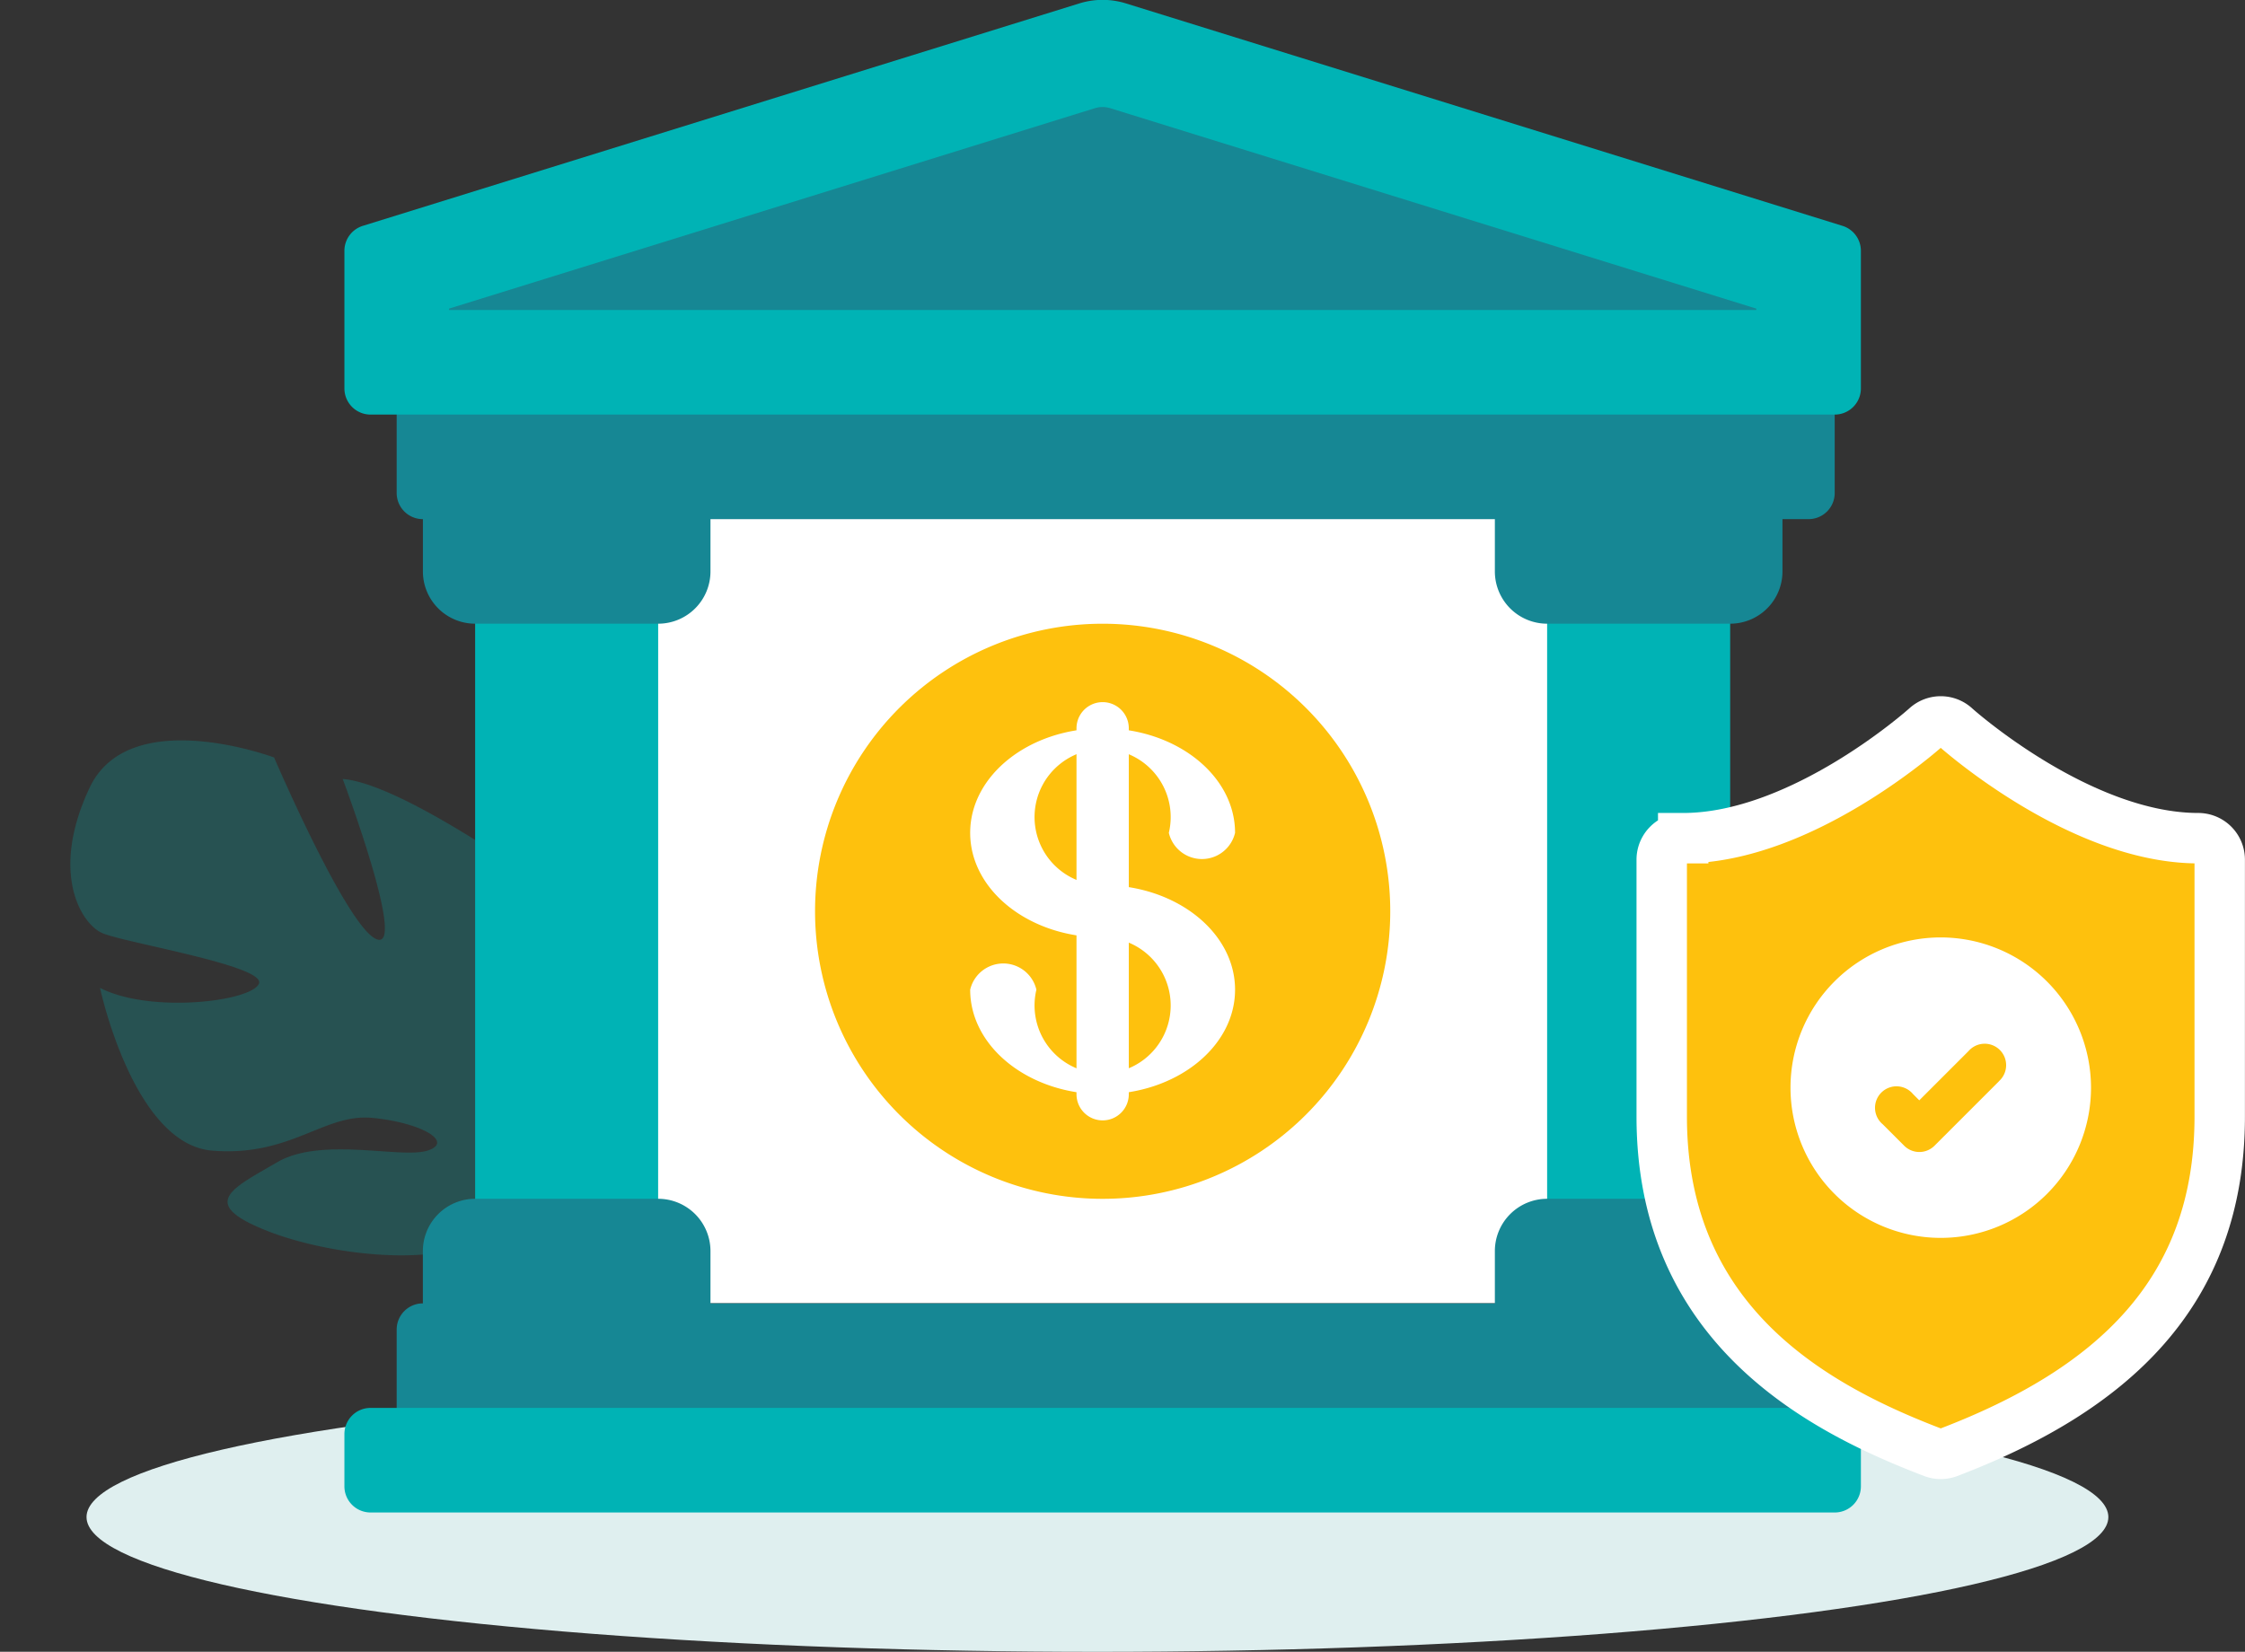 <svg xmlns="http://www.w3.org/2000/svg" width="66.787" height="49.149" viewBox="0 0 66.787 49.149">
    <rect x="0" y="0" width="66.787" height="49.149" fill="#333333" stroke="none"/>
    <defs>
        <style>
            .cls-3{fill:#fff}.cls-4{fill:#00b3b5}.cls-5{fill:#168794}
        </style>
    </defs>
    <g id="Group_9147" transform="translate(-43.754 -208.034)">
        <ellipse id="Ellipse_242" cx="30.074" cy="4.01" fill="#dfefef" rx="30.074" ry="4.01" transform="translate(46.328 249.164)"/>
        <path id="Path_1460" fill="rgba(0,179,180,0.24)" d="M.229 1.967C.955-.714 5.479.124 5.479.124s3.072 4.691 3.965 4.8S7.6.4 7.6.4c1.731-.168 6.143 1.955 6.143 1.955s-.279 5.473.614 5.362 0-4.859 0-4.859a8.316 8.316 0 0 1 3.243 2.46c1.955 3.183-2.234 5.529-2.234 5.529a8.911 8.911 0 0 0 1.117 4.077 6.462 6.462 0 0 1 .534 1.086h-.457q-.056-.184-.124-.355l-.132-.293c-.14-.273-.234-.475-.293-.621a7.011 7.011 0 0 0-1.422-2.209.885.885 0 0 0 .1-.209l-.1.209C13.8 14.2 9.891 14.477 7.713 14.03s-1.229-1.061-.056-2.058 3.63-.734 4.356-1.125-.335-.782-1.787-.67-2.178 1.564-4.526 1.787-4.131-4.189-4.131-4.189c1.62.5 4.524-.391 4.635-.949s-4.189-.5-4.859-.67S-.5 4.648.229 1.967" transform="rotate(10 -1288.326 380.693)"/>
        <g id="bank" transform="translate(54 208.035)">
            <path id="Path_19235" d="M75.035 175.3h32.075v23.335H75.035zm0 0" class="cls-3" transform="translate(-68.424 -159.859)"/>
            <path id="Path_19236" d="M406.07 190.754h5.445v20.353h-5.445zm0 0" class="cls-4" transform="translate(-370.29 -173.947)"/>
            <path id="Path_19237" d="M49.581 218.118h-5.444V198.84h5.445zm0 0" class="cls-4" transform="translate(-40.248 -181.32)"/>
            <g id="Group_9139" transform="translate(2.334 15.057)">
                <path id="Path_19238" d="M388.414 170.891h8.556v1.945a1.555 1.555 0 0 1-1.555 1.555h-5.445a1.555 1.555 0 0 1-1.556-1.555zm0 0" class="cls-5" transform="translate(-356.523 -170.891)"/>
                <path id="Path_19239" d="M389.97 404.82h5.445a1.556 1.556 0 0 1 1.555 1.556v1.945h-8.556v-1.945a1.556 1.556 0 0 1 1.556-1.556zm0 0" class="cls-5" transform="translate(-356.523 -384.208)"/>
                <path id="Path_19240" d="M33.485 174.391H28.04a1.555 1.555 0 0 1-1.555-1.555v-1.945h8.555v1.945a1.555 1.555 0 0 1-1.555 1.555zm0 0" class="cls-5" transform="translate(-26.484 -170.891)"/>
                <path id="Path_19241" d="M35.04 408.321h-8.556v-1.945a1.556 1.556 0 0 1 1.555-1.556h5.445a1.556 1.556 0 0 1 1.556 1.556zm0 0" class="cls-5" transform="translate(-26.484 -384.208)"/>
            </g>
            <path id="Path_19242" d="M17.656 128.52h42.78v3.344a.778.778 0 0 1-.778.778H18.434a.778.778 0 0 1-.778-.778zm0 0" class="cls-5" transform="translate(-16.101 -117.196)"/>
            <path id="Path_19243" d="M18.434 440.133h41.225a.778.778 0 0 1 .778.778v3.889H17.656v-3.889a.778.778 0 0 1 .778-.778zm0 0" class="cls-5" transform="translate(-16.101 -401.352)"/>
            <path id="Path_19244" d="M44.336 12.335H.778A.778.778 0 0 1 0 11.557V7.463a.778.778 0 0 1 .545-.743L21.865.1a2.328 2.328 0 0 1 1.383 0l21.321 6.62a.778.778 0 0 1 .545.743v4.094a.778.778 0 0 1-.778.778zm0 0" class="cls-4"/>
            <path id="Path_19245" d="M35.309 42.179v-.041l19.212-5.963a.778.778 0 0 1 .461 0L74.2 42.138v.041zm0 0" class="cls-5" transform="translate(-32.197 -32.956)"/>
            <path id="Path_19246" fill="#fec10d" d="M176.01 219.17a8.556 8.556 0 1 1-8.556-8.556 8.556 8.556 0 0 1 8.556 8.556zm0 0" transform="translate(-144.897 -192.056)"/>
            <g id="Group_9140" transform="translate(-.829)">
                <path id="Path_19247" d="M224.631 252.148c-2.176 0-3.94-1.393-3.94-3.111s1.764-3.111 3.94-3.111 3.94 1.393 3.94 3.111a1.012 1.012 0 0 1-1.97 0 2.025 2.025 0 1 0-1.97 1.556.8.8 0 1 1 0 1.556zm0 0" class="cls-3" transform="translate(-201.246 -224.257)"/>
                <path id="Path_19248" d="M224.631 305.113c-2.176 0-3.94-1.393-3.94-3.111a1.012 1.012 0 0 1 1.97 0 2.025 2.025 0 1 0 1.97-1.556.8.8 0 1 1 0-1.556c2.176 0 3.94 1.393 3.94 3.112s-1.764 3.111-3.94 3.111zm0 0" class="cls-3" transform="translate(-201.246 -272.555)"/>
                <path id="Path_19249" d="M247.95 249.543a.778.778 0 0 1-.778-.778v-10.889a.778.778 0 0 1 1.556 0v10.889a.778.778 0 0 1-.778.778zm0 0" class="cls-3" transform="translate(-224.564 -216.207)"/>
            </g>
            <path id="Path_19250" d="M.778 475.441h43.558a.778.778 0 0 1 .778.778v1.556a.778.778 0 0 1-.778.778H.778a.778.778 0 0 1-.778-.778v-1.556a.778.778 0 0 1 .778-.778zm0 0" class="cls-4" transform="translate(0 -433.55)"/>
        </g>
        <g id="insurance" transform="translate(93.189 229.499)">
            <g id="Group_1764">
                <g id="Group_1763">
                    <path id="Path_18675" fill="#fec10d" stroke="#fff" stroke-linecap="round" stroke-width="1.5px" d="M76.963 3.475c-3.534 0-7.2-3.276-7.233-3.309a.639.639 0 0 0-.858 0c-.036.033-3.69 3.309-7.233 3.309a.639.639 0 0 0-.639.638v7.647c0 6.195 4.607 8.67 8.073 9.993a.639.639 0 0 0 .455 0C74.388 19.9 77.6 17 77.6 11.76V4.113a.639.639 0 0 0-.637-.638z" transform="translate(-61)"/>
                </g>
            </g>
            <g id="Group_1766" transform="translate(3.831 6.428)">
                <g id="Group_1765">
                    <path id="Path_18676" d="M155.47 151a4.47 4.47 0 1 0 4.47 4.47 4.475 4.475 0 0 0-4.47-4.47zm1.729 4.283l-1.916 1.916a.638.638 0 0 1-.9 0l-.639-.639a.639.639 0 1 1 .9-.9l.187.187 1.464-1.464a.638.638 0 1 1 .9.9z" class="cls-3" transform="translate(-151 -151)"/>
                </g>
            </g>
        </g>
    </g>
</svg>
